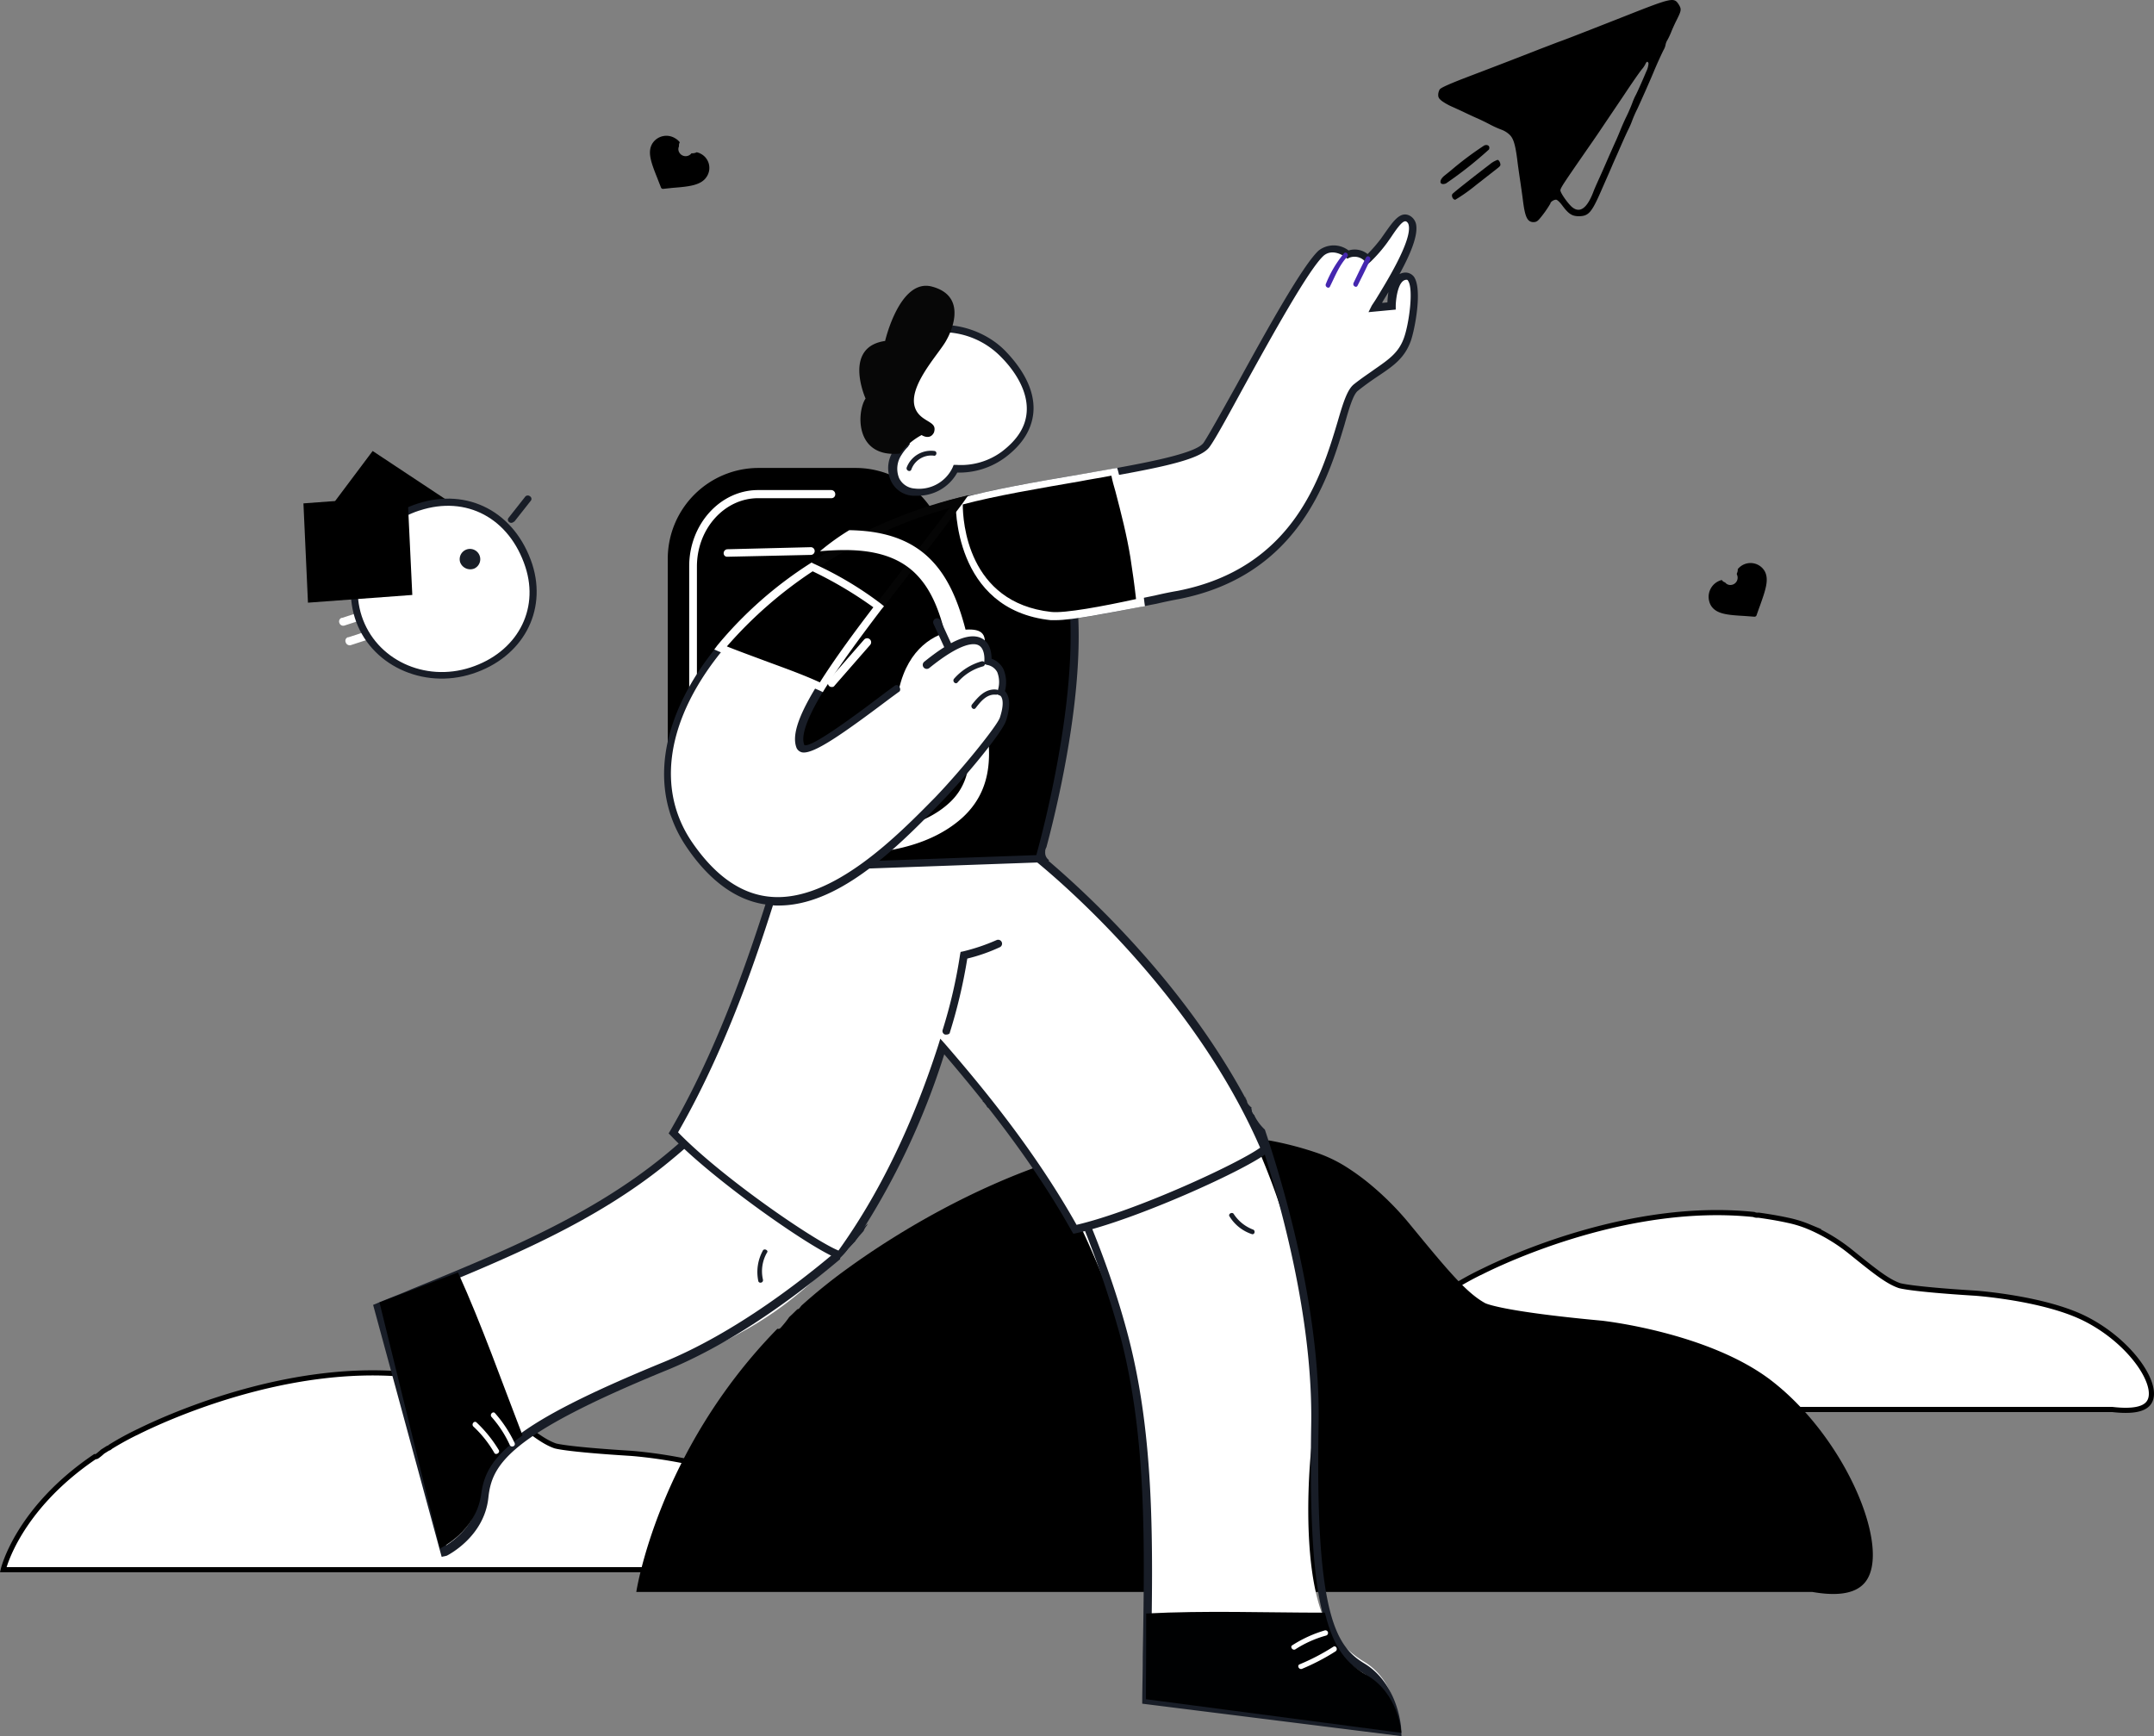 <svg id="Layer_1" data-name="Layer 1" xmlns="http://www.w3.org/2000/svg" viewBox="0 0 418.89 337.65"><rect x="0" y="0" width="418.89" height="337.65" fill="#808080" stroke="none"/><defs><style>.cls-1,.cls-2{fill:#fff;}.cls-1{stroke:#000;stroke-miterlimit:10;}.cls-3{fill:#181d27;}.cls-4{fill:#000102;}.cls-5{fill:#070707;}.cls-6{fill:#4527af;}.cls-7{fill:#050505;}</style></defs><title>airplane-illust-fixed</title><path class="cls-1" d="M405.56,252.22c-8-4.06-21.45-5-21.45-5-12.76-.79-14.76-1.48-14.76-1.48-2.38-.85-4.75-2.76-9.5-6.59a34.14,34.14,0,0,0-5.52-3.63c-.78-.41-1.63-.82-2.58-1.22a22.32,22.32,0,0,0-4-1.24c-1.89-.42-3.8-.73-5.7-1h-.32a1.55,1.55,0,0,1-.67-.14c-24.33-2.55-48.54,9-52.38,10.87l-.22.11a58.34,58.34,0,0,0-5.53,3l-.23.19a.49.49,0,0,1-.28.11l-1,.62-.07.05a10.74,10.74,0,0,1-1.11.91.59.59,0,0,1-.37.06c-15.14,10.26-17.83,22-17.83,22h148.7c2.52.29,5.36.32,6.72-.86C420.71,266.26,415,257,405.56,252.22Z" transform="translate(0.01 4.28)"/><path class="cls-1" d="M144.1,283.37c-8-4.06-21.45-5-21.45-5-12.82-.79-14.72-1.46-14.72-1.46-2.38-.85-4.75-2.76-9.5-6.59a34.14,34.14,0,0,0-5.52-3.63c-.78-.41-1.63-.82-2.58-1.22a22.32,22.32,0,0,0-4-1.24c-1.89-.42-3.8-.73-5.71-1h-.31a1.55,1.55,0,0,1-.67-.14c-24.33-2.55-48.54,9-52.39,10.87l-.22.11a58.14,58.14,0,0,0-5.52,3l-.23.19a.57.57,0,0,1-.28.11L20,278l-.07.05a10.74,10.74,0,0,1-1.11.91.59.59,0,0,1-.37.06C3.31,289.27.62,301,.62,301H149.27c2.52.29,5.37.32,6.73-.86C159.25,297.43,153.53,288.19,144.1,283.37Z" transform="translate(0.01 4.28)"/><path d="M344.48,264.23c-12.25-9.43-33-11.66-33-11.66-19.72-1.82-22.65-3.4-22.65-3.4-3.67-2-7.32-6.41-14.62-15.29a56.79,56.79,0,0,0-8.49-8.42,46.66,46.66,0,0,0-4-2.84,27.49,27.49,0,0,0-6.17-2.87,64.7,64.7,0,0,0-8.79-2.24,1.59,1.59,0,0,1-.48.07,1.71,1.71,0,0,1-1-.33c-37.43-5.9-74.68,21-80.6,25.26l-.33.24a106.09,106.09,0,0,0-8.5,6.89l-.36.45a.63.63,0,0,1-.43.26c-.51.47-1,1-1.5,1.43l-.12.13a19.13,19.13,0,0,1-1.7,2.11.56.56,0,0,1-.57.12c-23.3,23.82-27.44,51.19-27.44,51.19H352.44c3.88.68,8.25.75,10.35-2C367.79,296.82,359,275.43,344.48,264.23Z" transform="translate(0.01 4.28)"/><path class="cls-2" d="M70.68,91.43l2.67,20L88.06,97.82Z" transform="translate(0.01 4.28)"/><path class="cls-2" d="M77.93,113.82,67,117.37a.78.78,0,0,1-1-.48v0a.75.75,0,0,1,.4-1l.11,0,10.94-3.55a.8.8,0,0,1,1,.51.75.75,0,0,1-.4,1Z" transform="translate(0.01 4.28)"/><path class="cls-2" d="M79.17,117.63l-10.94,3.55a.8.8,0,0,1-1-.52.73.73,0,0,1,.39-1l.13,0,10.93-3.56a.79.79,0,0,1,1,.51h0a.73.73,0,0,1-.39,1Z" transform="translate(0.01 4.28)"/><path d="M72.46,83.43l-12,16L76.87,110.3l12-16Z" transform="translate(0.01 4.28)"/><path class="cls-2" d="M102.86,105.74c2.85,8.77-1.87,17.4-11.18,20.42s-19.13-1.63-22-10.4S72,97.36,81.33,94.34,99.62,95.78,102.86,105.74Z" transform="translate(0.01 4.28)"/><path class="cls-3" d="M91.87,126.75C82.2,129.89,71.87,125,69,115.9s2.5-19.09,12.17-22.23c9.84-3.2,19,1.65,22.33,11.78C106.44,114.65,101.62,123.58,91.87,126.75ZM81.57,95c-9,2.9-14,12.09-11.24,20.53s12.2,12.92,21.16,10,13.42-11.08,10.68-19.52c-3.1-9.51-11.47-14-20.6-11Z" transform="translate(0.01 4.28)"/><path class="cls-3" d="M92.16,106.32a2,2,0,1,0-2.69-1.27,2.1,2.1,0,0,0,2.68,1.27Z" transform="translate(0.01 4.28)"/><path class="cls-3" d="M99.64,97.36a.65.65,0,0,1-.62-.08.58.58,0,0,1-.17-.8.39.39,0,0,1,.08-.1l3.15-4a.66.66,0,0,1,.91-.19l.09.07a.58.58,0,0,1,.17.8.39.39,0,0,1-.08.1l-3.15,4C99.88,97.19,99.82,97.3,99.64,97.36Z" transform="translate(0.01 4.28)"/><path d="M79.25,92.11,59,93.62l.88,19.31,20.29-1.5Z" transform="translate(0.01 4.28)"/><path class="cls-2" d="M188.78,196.86c8.93,14.29,23.93,37.28,30.89,62.6,5.48,20,4,41,3.4,63l48.61,7.65s-.26-7.66-6.61-11.33a20.74,20.74,0,0,1-3.32-2.56c-10.11-6.62-6.83-38-6.83-38,4-37.93-15.64-77.7-35.59-97.75a87.61,87.61,0,0,0-18.25-14,30.13,30.13,0,0,1-.84,15A30.58,30.58,0,0,1,188.78,196.86Z" transform="translate(0.01 4.28)"/><path class="cls-3" d="M222.12,326.27v.79l50.42,6.31-.05-1c.06-.44-.49-9-7.07-13.07-5.48-3.3-9.7-8.92-9-46.59.33-17.63-4.14-38.36-10.45-57.3a9.42,9.42,0,0,1-2.05-2.76,1.79,1.79,0,0,1-.55-1.58,1.64,1.64,0,0,1-.9-1.22,1.94,1.94,0,0,1-.2-.7l-.12-.09c7.5,20.54,13.17,44.14,12.83,63.78-.59,35.53,2.65,43.73,9.79,48.07,4.63,2.84,5.84,8.35,6.21,10.67l-47.26-5.84c0-2.5,0-5.1.11-7.58.39-21.84.72-42.55-4.35-62.25-6.9-26.54-21-50.29-30.28-66.07l-1.29-2.23C192.69,179.4,198,171.27,204,163a1.73,1.73,0,0,1-.73-1.72C197,170,191.46,178.47,186.38,187l-.26.42,1.86,3.11c4.25,7.22,9.52,16.15,14.63,26.24a2.94,2.94,0,0,1,.38.75,197.78,197.78,0,0,1,15,38.59c5,19.46,4.61,40.05,4.23,61.77C222.23,320.73,222.14,323.43,222.12,326.27Z" transform="translate(0.01 4.28)"/><path class="cls-4" d="M257.64,309.36c-11.54,0-23.12-.44-34.75.16q0,8.19-.06,16.67l49.69,6.54s-.46-7.79-7-11.37C262.1,319.3,259.42,316.63,257.64,309.36Z" transform="translate(0.01 4.28)"/><path class="cls-2" d="M257.59,312.82a24.3,24.3,0,0,0-6.24,2.85c-.58.28,0,1.12.53.83a21.6,21.6,0,0,1,6-2.69.52.52,0,0,0-.29-1Z" transform="translate(0.01 4.28)"/><path class="cls-2" d="M259.26,316a42.05,42.05,0,0,1-6.52,3.4c-.59.23-.14,1.11.46.88a42.94,42.94,0,0,0,6.52-3.4C260.25,316.51,259.79,315.63,259.26,316Z" transform="translate(0.01 4.28)"/><path class="cls-2" d="M173,166.7c-9.11,14.15-23.63,37.47-43.73,54.43-15.85,13.38-35.45,20.92-55.63,29.74l13.7,47.34s6.8-3.47,7.52-10.75,4.88-13.17,34.94-26c6.69-2.86,9.48-3.89,14.17-6.53a70.28,70.28,0,0,0,14.47-10.42,72.67,72.67,0,0,0,5.68-6.11c11.61-14.37,4.2-31.28,15.15-38.74,8.34-5.67,16.75-1.62,24.53-9.52,4.43-4.49,6-10.19,6.69-14.42A309.43,309.43,0,0,0,173,166.7Z" transform="translate(0.01 4.28)"/><path class="cls-3" d="M211.67,176.22a315.6,315.6,0,0,0-37.46-9.5h-.5l-1.88,2.71c-9.37,14.1-23.64,35.5-42.77,51.15-14.12,11.51-31.06,18.53-49,25.85-2.29,1-4.63,1.85-6.91,2.83l-.6.24,13.33,49,1-.22c.25-.14,7.26-3.66,8.08-11.25.67-6.38,3.67-12.16,34.87-24.9,11.15-4.59,22.78-12.45,33.56-21.54a.39.39,0,0,1,.14-.44,13.79,13.79,0,0,0,1.43-1.63l1.37-1.47a.52.52,0,0,1,.1-.18c.5-.6,1-1.14,1.51-1.74a3.73,3.73,0,0,1,.63-1.07l.09-.19a.49.49,0,0,1,.14-.23c-12.41,11.36-26.46,21.54-39.78,27-29.29,12-34.94,17.89-35.84,26.07-.54,5.27-4.62,8.43-6.42,9.56L74.25,250.35c2.16-.92,4.29-1.74,6.29-2.5,18.1-7.39,35.14-14.38,49.41-26.06,19.25-15.71,33.56-37.2,43.07-51.46l1.34-2a310.24,310.24,0,0,1,35.92,9c-1.91,3.91-4.12,8.47-6.6,13.57-2.52,5.28-6.93,11.91-12.61,19a2.45,2.45,0,0,1,.87,1.09,2.09,2.09,0,0,1,.22.2c5.89-7.34,10.47-14.2,13.09-19.63s4.95-10.2,6.92-14.31l.36-.83Z" transform="translate(0.01 4.28)"/><path d="M101.61,274.88c-4.1-10.6-7.85-21.31-12.55-31.69-5,1.92-10.1,3.84-15.27,5.83l11.76,47.85s6.94-3.19,8-10.44C94.05,282.51,95.59,279.12,101.61,274.88Z" transform="translate(0.01 4.28)"/><path class="cls-2" d="M245.92,219.13c-10.9-25.5-31.6-46.3-43.9-56.4-4.6-3.8-8.7-7.3-12.2-10.2-1,1.7-2,3.3-3,5a310.39,310.39,0,0,0-33.4,1.7c-4.4,14.3-10.9,36.7-22.5,56.8,8.3,8.8,28.1,22.4,32.4,23.8,9.3-12.7,15.6-27.4,19.8-40.6,8.6,9.9,18.2,22,25.8,35.5C220.62,232.23,242.52,222.13,245.92,219.13Z" transform="translate(0.01 4.28)"/><path class="cls-3" d="M244.91,214.66a1.62,1.62,0,0,1-.17-.35l-.3-.61a1.75,1.75,0,0,1-.52-1.07h0a1.74,1.74,0,0,1-.55-1.1c-.13-.25-.24-.49-.37-.73a1.71,1.71,0,0,1-.54-1c-13-24.34-33.32-42.29-39.74-47.65-4.6-3.8-8.7-7.2-12.2-10.2l-.7-.6-.5.7c-.9,1.6-1.9,3.1-2.8,4.7a312.77,312.77,0,0,0-33.1,1.7l-.5.1-1,3.2c-4.3,14-10.7,35.1-21.6,53.9l-.3.5.4.4c8,8.5,28,22.5,32.7,24l.25.1a.38.38,0,0,1,.14-.44,13.79,13.79,0,0,0,1.43-1.63c.45-.49.92-1,1.37-1.46a.5.5,0,0,1,.1-.19l.14-.16a144.25,144.25,0,0,0,17.07-36c7,8.2,17,20.4,24.8,34.4l.3.5.5-.1c11.5-2.5,33.7-12.6,37.4-15.8l.4-.4-.2-.5C246.22,217.43,245.57,216,244.91,214.66Zm-35.56,19.27c-8.2-14.6-18.5-27-25.6-35.2l-.9-1-.4,1.3c-5,15.5-11.5,28.9-19.4,39.9-4.9-2-22.9-14.4-31.2-23,10.8-18.8,17.2-39.8,21.4-53.7l.7-2.2a307.15,307.15,0,0,1,32.8-1.7h.4l.2-.4c.9-1.5,1.7-2.9,2.6-4.3,3.4,2.9,7.3,6.1,11.6,9.7,7.2,5.9,31.2,27.3,43.5,55.6C240.82,222,220.92,231.23,209.35,233.93Z" transform="translate(0.01 4.28)"/><path class="cls-2" d="M112.82,285.53a25.44,25.44,0,0,0-6.3-2.7c-.6-.2-.9.8-.3.9a21.93,21.93,0,0,1,6.1,2.6C112.92,286.63,113.42,285.83,112.82,285.53Z" transform="translate(0.01 4.28)"/><path class="cls-2" d="M111.72,289a43.45,43.45,0,0,1-7.1-1.8.47.47,0,1,0-.3.9h0a43.45,43.45,0,0,0,7.1,1.8C112.12,290.13,112.35,289.13,111.72,289Z" transform="translate(0.01 4.28)"/><path class="cls-3" d="M184,196.93h-.2a.71.71,0,0,1-.5-.88v0a97.59,97.59,0,0,0,3.4-14.7l.1-.5.5-.1a38.26,38.26,0,0,0,6.5-2.2.76.76,0,0,1,.6,1.4,34.08,34.08,0,0,1-6.3,2.2,102.83,102.83,0,0,1-3.4,14.4C184.72,196.73,184.42,196.93,184,196.93Z" transform="translate(0.01 4.28)"/><path class="cls-3" d="M148.35,238.93a8.65,8.65,0,0,0-.9,5.9c.1.6,1.1.4.9-.3a7.26,7.26,0,0,1,.8-5.2C149.52,238.93,148.62,238.43,148.35,238.93Z" transform="translate(0.01 4.28)"/><path class="cls-3" d="M243.62,234.83a7.79,7.79,0,0,1-3.7-3c-.3-.5-1.2,0-.8.5a8.06,8.06,0,0,0,4.3,3.4C244,235.93,244.22,235,243.62,234.83Z" transform="translate(0.01 4.28)"/><path d="M166.35,157.43h-18.8a17.67,17.67,0,0,1-17.7-17.64V104.43a17.67,17.67,0,0,1,17.64-17.7h18.86a17.67,17.67,0,0,1,17.7,17.64v35.26a17.69,17.69,0,0,1-17.58,17.8Z" transform="translate(0.01 4.28)"/><path class="cls-2" d="M134.82,135.73a.79.79,0,0,1-.8-.78V105.83c0-8.1,6-14.8,13.4-14.8h14.2a.79.79,0,0,1,.8.78v0a.74.74,0,0,1-.67.8H147.42c-6.5,0-11.9,5.9-11.9,13.3V135C135.62,135.33,135.35,135.73,134.82,135.73Z" transform="translate(0.01 4.28)"/><path class="cls-2" d="M141.42,104a.67.67,0,0,1-.7-.66v0a.77.77,0,0,1,.7-.8l16.2-.4a.75.75,0,1,1,.1,1.5Z" transform="translate(0.01 4.28)"/><path class="cls-2" d="M195,64.43c-4.9-5.1-14-6.9-19.4-2s-5.3,13.5.1,19.5l.1.1a9.1,9.1,0,0,0-1.3,1.6c-2.2,3.7-.4,7.4,3.1,7.7a7.81,7.81,0,0,0,8.1-4.6,14.34,14.34,0,0,0,9.4-2.8C203.22,77.83,200.62,70.23,195,64.43Z" transform="translate(0.01 4.28)"/><path class="cls-3" d="M178.35,92.13h-.9a5,5,0,0,1-4.2-2.9,6,6,0,0,1,.6-6l.9-1.2a16,16,0,0,1-3.8-10.2,13.29,13.29,0,0,1,4.2-9.9c5.8-5.2,15.4-3.1,20.4,2.1,2.7,2.8,5.8,7.1,5.4,11.9q-.45,4.95-5.4,8.7a15.07,15.07,0,0,1-9.4,3A8.72,8.72,0,0,1,178.35,92.13Zm5.2-31.8a10.35,10.35,0,0,0-7.3,2.7,11.66,11.66,0,0,0-3.7,8.8,14.63,14.63,0,0,0,3.9,9.7l.5.5-.4.6a7.91,7.91,0,0,0-1.2,1.5,4.82,4.82,0,0,0-.5,4.6,3.64,3.64,0,0,0,3,2,7.21,7.21,0,0,0,7.4-4.1l.2-.5h.5a13.39,13.39,0,0,0,8.9-2.6c3-2.3,4.6-4.8,4.8-7.7.3-4.2-2.5-8.2-5-10.7a15.89,15.89,0,0,0-11.13-4.8Z" transform="translate(0.01 4.28)"/><path class="cls-3" d="M181.72,83.43a5.05,5.05,0,0,0-5.4,3.2c-.2.6.7,1,.9.4a4.12,4.12,0,0,1,4.3-2.7C182.12,84.53,182.35,83.53,181.72,83.43Z" transform="translate(0.01 4.28)"/><path class="cls-5" d="M184.12,61.73c-1.4,2.9-10.1,11.4-4.6,15.3,1.4,1,2.6,1.2,2.1,2.8-.8,1.6-2.4.5-2.4.5a12.77,12.77,0,0,0-4.2,3.6c-8.9.9-8.4-8.2-6.7-10.7,0,0-4.5-10,3.8-11.2,0,0,2.8-12.1,9-10.6C189,53.43,184.12,61.73,184.12,61.73Z" transform="translate(0.01 4.28)"/><path d="M186.52,93.33c-17.4,4.4-28.5,15.7-35,41.1s-6.9,30.4-6.9,30.4l57.5-2.1C202,162.73,225.22,83.53,186.52,93.33Z" transform="translate(0.01 4.28)"/><path class="cls-3" d="M203.49,160.49c2.82-10.52,12.68-51.26-.17-64.56-3.9-4.1-9.6-5.2-16.9-3.4-18.7,4.7-29.3,17.2-35.6,41.7-6.5,25.2-6.9,30.3-6.9,30.5l-.1.8,58.8-2.1.2-.5.41-1.47A1.93,1.93,0,0,1,203.49,160.49Zm-2,1.54-56,2c.3-2.2,1.6-9.6,6.7-29.4,6.1-23.9,16.4-36,34.5-40.6a26.11,26.11,0,0,1,5.9-.8,12.65,12.65,0,0,1,9.6,3.8c13.16,13.6.83,59.6-.67,65Z" transform="translate(0.01 4.28)"/><path class="cls-2" d="M186.52,93.33c15.8-4.5,45.1-6.9,48.1-11.2s17.7-33.2,22.3-37.3c2.3-2,5.2.3,5.2.3a3.46,3.46,0,0,1,3.9.9,28.23,28.23,0,0,0,3.2-3.7c2-2.8,3.2-5,4.7-4.2,3.6,2.1-5.9,16.1-6.5,17.4l3.1-.4s.1-5.8,2.9-5.8,1.2,9.6.2,12.3c-1.5,4.3-4.7,5.2-10,9.4-4.3,3.4-3.8,34.3-34.5,40.4-5.6,1.1-20.6,4.6-24.7,4.1C185.72,113.53,186.52,93.33,186.52,93.33Z" transform="translate(0.01 4.28)"/><path class="cls-3" d="M205.22,116.33h-.87c-19.1-2-18.5-22.8-18.5-23v-.5l.5-.1c6.5-1.8,15.1-3.3,23.4-4.7,11.1-1.9,22.7-3.9,24.3-6.2,1-1.5,3.5-6,6.4-11.2,5.7-10.4,12.9-23.4,16-26.2a4.77,4.77,0,0,1,5.8,0,4,4,0,0,1,3.7.7,30.88,30.88,0,0,0,2.6-3c.2-.3.5-.7.7-1,1.7-2.4,3.1-4.5,5-3.4a2.49,2.49,0,0,1,1.1,1.5c.5,2.1-1,5.8-3.2,9.8a2.63,2.63,0,0,1,1.2-.3,2.09,2.09,0,0,1,1.6.8c1.7,2.4.2,10.2-.6,12.5-1.2,3.3-3.3,4.8-6.3,6.8-1.2.8-2.5,1.7-4,2.9-.9.7-1.7,3.4-2.6,6.6-3.1,10.3-8.8,29.3-32.2,33.9-1.1.2-2.6.5-4.3.9C218.22,114.43,209.22,116.33,205.22,116.33Zm-18-22.5c0,3.2.9,19.1,17.2,20.9,3.2.3,13.4-1.8,20.2-3.2,1.7-.4,3.2-.7,4.4-.9,22.5-4.4,27.9-22.2,31.1-32.9,1.1-3.8,1.9-6.3,3.2-7.3,1.5-1.2,2.9-2.1,4-2.9,2.9-2,4.7-3.3,5.7-6.1s1.9-9.5.8-11.1c-.1-.2-.2-.2-.3-.2-1.7,0-2.1,4-2.1,5.1v.7l-5.3.5.6-1.2c.1-.2.4-.6.9-1.4,1.7-2.8,7.1-11.4,6.3-14.4a1,1,0,0,0-.4-.6c-.6-.4-1.6.9-3,3-.2.3-.5.7-.7,1a28.37,28.37,0,0,1-3.3,3.8l-.6.5-.5-.6a2.76,2.76,0,0,0-3-.7l-.4.2-.4-.3c-.1-.1-2.4-1.8-4.2-.3-2.9,2.6-10.3,16-15.7,25.8-3,5.5-5.4,9.9-6.5,11.4-1.9,2.7-10.8,4.3-25.3,6.8C201.92,90.73,193.62,92.13,187.22,93.83ZM270,52.53c-.4.7-.8,1.3-1.2,2v.1l1-.1a16.72,16.72,0,0,1,.2-2Z" transform="translate(0.01 4.28)"/><path d="M220.52,104c-.9-5.7-2.5-11.1-3.9-16.6-10,1.8-21.9,3.5-30.2,5.9,0,0-.8,20.2,17.8,22.2,2.9.3,10.9-1.3,17.5-2.6C221.42,109.93,221,107,220.52,104Z" transform="translate(0.01 4.28)"/><path class="cls-2" d="M205.22,116.33h-.87c-19.1-2-18.5-22.8-18.5-23v-.5l.5-.1c6.5-1.8,15.1-3.3,23.4-4.7,2.3-.4,4.6-.8,6.8-1.2l.7-.1.2.7c.3,1.3.7,2.5,1,3.8,1.1,4.2,2.2,8.5,2.9,12.9.4,2.9.9,5.9,1.2,8.8l.1.7-.7.1C215.52,114.93,208.62,116.33,205.22,116.33Zm-18-22.5c0,3.2.9,19.1,17.2,20.9,2.6.3,10.1-1.1,16.5-2.5-.3-2.7-.7-5.5-1.1-8.1-.7-4.3-1.8-8.6-2.9-12.8-.3-1-.6-2.1-.8-3.1-2,.4-4.1.7-6.1,1.1C201.92,90.73,193.62,92.13,187.22,93.83Z" transform="translate(0.01 4.28)"/><path class="cls-6" d="M261.35,45a21.86,21.86,0,0,0-3.5,5.9c-.3.6.6,1.1.8.5,1-2,1.8-4.1,3.3-5.7C262.42,45.23,261.72,44.53,261.35,45Z" transform="translate(0.01 4.28)"/><path class="cls-6" d="M265.62,45.83c-.8,1.6-1.6,3.2-2.4,4.9-.3.6.6,1.1.8.5.8-1.6,1.6-3.2,2.4-4.9C266.72,45.73,265.92,45.23,265.62,45.83Z" transform="translate(0.01 4.28)"/><path d="M159.72,129.43c6.1-9.9,17.6-23.7,26.8-36.1-18.8,4.7-36,15.7-46.4,28.5C146.52,124.43,153.35,126.53,159.72,129.43Z" transform="translate(0.01 4.28)"/><path class="cls-7" d="M160,130.33l-.6-.3c-3.6-1.6-7.5-3-11.2-4.4-2.8-1-5.6-2.1-8.4-3.2l-.9-.4.6-.8c10.9-13.4,28.4-24.1,46.8-28.7l2-.5-1.2,1.7c-3.3,4.4-6.9,9.1-10.3,13.6-6.4,8.3-12.5,16.2-16.4,22.5Zm-18.67-8.9c2.5,1,5,1.9,7.4,2.8,3.5,1.3,7.2,2.6,10.7,4.2,4-6.3,9.9-13.9,16.2-22.1,3-3.9,6.1-7.9,9-11.8C167.62,99.23,151.72,109.23,141.35,121.43Z" transform="translate(0.01 4.28)"/><path class="cls-2" d="M174.82,129.73c1.8-8,7-10.8,10.6-11.3s6.1-.6,6.1,2.1C191.52,125,174.82,129.73,174.82,129.73Z" transform="translate(0.01 4.28)"/><path class="cls-2" d="M190.35,129.93c-1.9-8.1-3-18.5-8.9-24.9-4.3-4.7-10.2-6.1-16.3-6.2a46,46,0,0,0-5.7,4.1c6.8-.6,14.4-.4,19.2,5,4.6,5.1,5.5,13.2,7,19.6,1.8,7.6,5.8,17.7-.8,24.1-5.5,5.3-14.6,6.4-21.9,6.3-2.5,0-2.5,3.9,0,3.9,8.3.1,17.7-1.3,24.1-7C194.62,148,192.42,138.53,190.35,129.93Z" transform="translate(0.01 4.28)"/><path class="cls-2" d="M174.42,129.73c-8.3,6.2-17.7,13.4-18.7,11.2-1.3-2.9,2.2-9.2,7.6-17a100.55,100.55,0,0,0-19.4-6.5c-13,13.4-18.6,29.6-9.9,42.5,16,23.7,36.2,4,48.4-8.5,4.8-4.9,12-13.7,12.7-15.8,1.5-4.5-.4-5.3-.4-5.3s1.7-4.9-2.5-6c0,0,1.1-9.6-11.9.7" transform="translate(0.01 4.28)"/><path class="cls-3" d="M151.42,171.83a8.55,8.55,0,0,1-1.6-.1c-6.1-.5-11.7-4.4-16.4-11.4-8.2-12.2-4.5-28.4,10-43.4l.3-.3.4.1a111.58,111.58,0,0,1,19.5,6.5l.8.4-.5.7c-2.2,3.2-9,12.9-7.5,16.3,1.4.6,10.6-6.3,16-10.4l1.5-1.1a.67.67,0,0,1,1,.13l0,.07c.2.4.2.8-.2,1l-1.5,1.1c-9.3,7-15.1,11.1-17.3,10.6a1.57,1.57,0,0,1-1-.8c-1.2-2.9.9-8,7.1-17a102.78,102.78,0,0,0-18-6c-13.7,14.3-17.3,29.7-9.5,41.2,4.5,6.6,9.6,10.2,15.3,10.7,12.1,1.1,25-12.2,32-19.3,5-5.2,11.9-13.7,12.6-15.5,1.2-3.6.1-4.3.1-4.3l-.7-.3.2-.7a5.3,5.3,0,0,0-.1-3.6,2.76,2.76,0,0,0-2-1.4l-.6-.2.1-.6s.2-2.3-1.1-3c-.9-.5-3.4-.6-9.6,4.4a.78.78,0,0,1-1-1.2c5.3-4.3,9-5.8,11.3-4.5,1.6.9,1.8,2.9,1.8,3.9a4.19,4.19,0,0,1,2.3,2,6.55,6.55,0,0,1,.3,4.3c.6.6,1.4,2.2.2,5.8-.8,2.4-8.4,11.5-12.9,16.1C173.52,161.63,162.62,171.83,151.42,171.83Z" transform="translate(0.01 4.28)"/><path d="M157.92,106a78.4,78.4,0,0,0-17.8,15.8c6.5,2.7,13.2,4.7,19.6,7.6a187.88,187.88,0,0,1,11.2-15.7A71.53,71.53,0,0,0,157.92,106Z" transform="translate(0.01 4.28)"/><path class="cls-2" d="M160,130.33l-.6-.3c-3.6-1.6-7.5-3-11.2-4.4-2.8-1-5.6-2.1-8.4-3.2l-.9-.4.6-.8a77.56,77.56,0,0,1,18-15.9l.3-.2.4.2a68,68,0,0,1,13.1,7.8l.6.5-.5.6c-3.8,5-8.1,10.8-11.1,15.6Zm-18.67-8.9c2.5,1,5,1.9,7.4,2.8,3.5,1.3,7.2,2.6,10.7,4.2,2.9-4.6,6.8-9.9,10.4-14.6a77,77,0,0,0-11.8-7A82.15,82.15,0,0,0,141.35,121.43Z" transform="translate(0.01 4.28)"/><path class="cls-3" d="M193.72,129.83c-2.1-.2-3.5,1.4-4.7,2.9-.4.5.3,1.2.7.7,1-1.3,2.2-2.8,4-2.6a.5.5,0,0,0,0-1Z" transform="translate(0.01 4.28)"/><path class="cls-3" d="M190.92,124.33a11.1,11.1,0,0,0-5.4,3.4c-.4.5.3,1.2.7.7a9.84,9.84,0,0,1,4.9-3.1.51.51,0,0,0-.2-1Z" transform="translate(0.01 4.28)"/><path class="cls-2" d="M161.72,129.33a.72.72,0,0,1-.5-.2.9.9,0,0,1-.1-1.1l6.9-7.9a.78.78,0,0,1,1.2,1l-6.9,7.9A.61.61,0,0,1,161.72,129.33Z" transform="translate(0.01 4.28)"/><path class="cls-3" d="M184.52,122.43a.86.86,0,0,1-.7-.4l-2.3-5a.76.76,0,1,1,1.4-.6l2.3,5a.72.72,0,0,1-.34,1l-.06,0Z" transform="translate(0.01 4.28)"/><path d="M396.35,237.32" transform="translate(0.01 4.28)"/><path class="cls-2" d="M100.06,276.33a24.49,24.49,0,0,0-3.77-5.73c-.37-.52-1.11.14-.74.66a21.83,21.83,0,0,1,3.59,5.52C99.41,277.3,100.35,277,100.06,276.33Z" transform="translate(0.01 4.28)"/><path class="cls-2" d="M97,277.75a25.19,25.19,0,0,0-4.3-5.35c-.42-.48-1.09.24-.68.73a21.94,21.94,0,0,1,4.1,5.15C96.35,278.77,97.28,278.33,97,277.75Z" transform="translate(0.01 4.28)"/><path d="M343.07,106.64a3.19,3.19,0,0,0-4.44-.87,3.27,3.27,0,0,0-.7.64,1.58,1.58,0,0,1-.18.85.49.49,0,0,1,0,.17,1.41,1.41,0,0,1-.6,1.9,1.44,1.44,0,0,1-.67.16,1.26,1.26,0,0,1-1-.49,1.17,1.17,0,0,1-.65-.48,3.37,3.37,0,0,0-2.48,4,3.17,3.17,0,0,0,.39,1c1.05,1.65,3.24,1.81,6.55,2l1.87.14a.35.35,0,0,0,.26-.07.39.39,0,0,0,.17-.21c.22-.65.44-1.26.64-1.8C343.35,110.43,344.12,108.29,343.07,106.64Z" transform="translate(0.01 4.28)"/><path d="M137.44,30.06a3.1,3.1,0,0,0-.92-4.29l-.17-.1a3,3,0,0,0-.88-.34,1.67,1.67,0,0,1-.85.2h-.16a1.42,1.42,0,0,1-2,.27,1.46,1.46,0,0,1-.42-.53,1.23,1.23,0,0,1,0-1.09,1.22,1.22,0,0,1,.15-.79,3.08,3.08,0,0,0-.86-.75,3.23,3.23,0,0,0-4.48,1l0,0c-1,1.66-.24,3.71,1,6.8.2.53.44,1.12.68,1.75a.41.41,0,0,0,.17.2.4.4,0,0,0,.26.06l1.9-.2C134.17,32,136.4,31.72,137.44,30.06Z" transform="translate(0.01 4.28)"/><path class="cls-1" d="M43,23.51" transform="translate(0.01 4.28)"/><path d="M316.05-1.16C305.48,3,304.32,3.43,303,3.9l-3.42,1.31c-4.58,1.8-8.75,3.4-13.79,5.32-3.71,1.41-5.65,2.26-5.83,2.6a2.27,2.27,0,0,0-.28,1c0,.51.1.75.74,1.25a11.64,11.64,0,0,0,1.88,1.06c.58.26,1.69.76,2.42,1.11s1.84.87,2.42,1.12,1.8.83,2.71,1.32a19.89,19.89,0,0,0,2.26,1,4.76,4.76,0,0,1,1.36.85c.8.7,1.17,1.83,1.56,4.77.09.79.32,2.44.5,3.65s.44,3,.58,4.07c.42,3.5.84,4.5,2,4.59.52,0,.79-.08,1.26-.62a21.07,21.07,0,0,0,2.13-3c0-.33.71-.77,1.11-.74.22,0,.74.5,1.19,1.11,1.21,1.65,1.92,2.1,3.21,2.1,1.9,0,2.5-.69,4.33-4.87.57-1.31,1.53-3.46,2.09-4.78s1.21-2.71,1.36-3.09c1.16-2.65,1.58-3.56,1.89-4.18a16.41,16.41,0,0,0,.69-1.59c.18-.5.61-1.54,1-2.29.75-1.61,2.45-5.44,3.17-7.17.63-1.52,1.58-3.61,2-4.42a3,3,0,0,0,.36-1,2.76,2.76,0,0,1,.38-.92,14.32,14.32,0,0,0,.7-1.49c.2-.52.69-1.61,1.1-2.42.91-1.81.93-2.07.35-3C325.52-4.83,325.11-4.74,316.05-1.16Zm4.53,9.22a4.19,4.19,0,0,1-.43,1.55c-.75,1.8-1.9,4.38-2.18,4.84a14.17,14.17,0,0,0-.58,1.39c-.2.54-.7,1.72-1.13,2.59s-.91,2-1.11,2.49-.67,1.66-1.11,2.59L312.93,26c-.94,2.17-1.62,3.71-2.21,5-.34.76-.76,1.71-.89,2.09-1.18,3.06-2.53,4.11-4,3-.79-.58-2.43-2.88-2.39-3.37s.79-1.57,4.7-7.23c1.23-1.78,2-2.85,3.76-5.49l3.88-5.75c1.58-2.39,3.09-4.56,3.53-5.08a4.84,4.84,0,0,0,.67-1C320.19,7.65,320.45,7.59,320.58,8.06Z" transform="translate(0.01 4.28)"/><path d="M288.65,24a63.13,63.13,0,0,0-6.5,4.87c-.26.21-.81.66-1.24,1-1.18.94-1,2,.27,1.53a75.72,75.72,0,0,0,8.38-6.62C289.8,24.16,289.34,23.75,288.65,24Z" transform="translate(0.01 4.28)"/><path d="M289.74,27.66c-3,2.29-7.2,5.59-7.32,5.82-.22.42.17,1.13.59,1.08a33.34,33.34,0,0,0,4-2.83l4.23-3.31c.57-.45.62-.57.46-1.05-.09-.3-.31-.54-.47-.56A4.82,4.82,0,0,0,289.74,27.66Z" transform="translate(0.01 4.28)"/></svg>